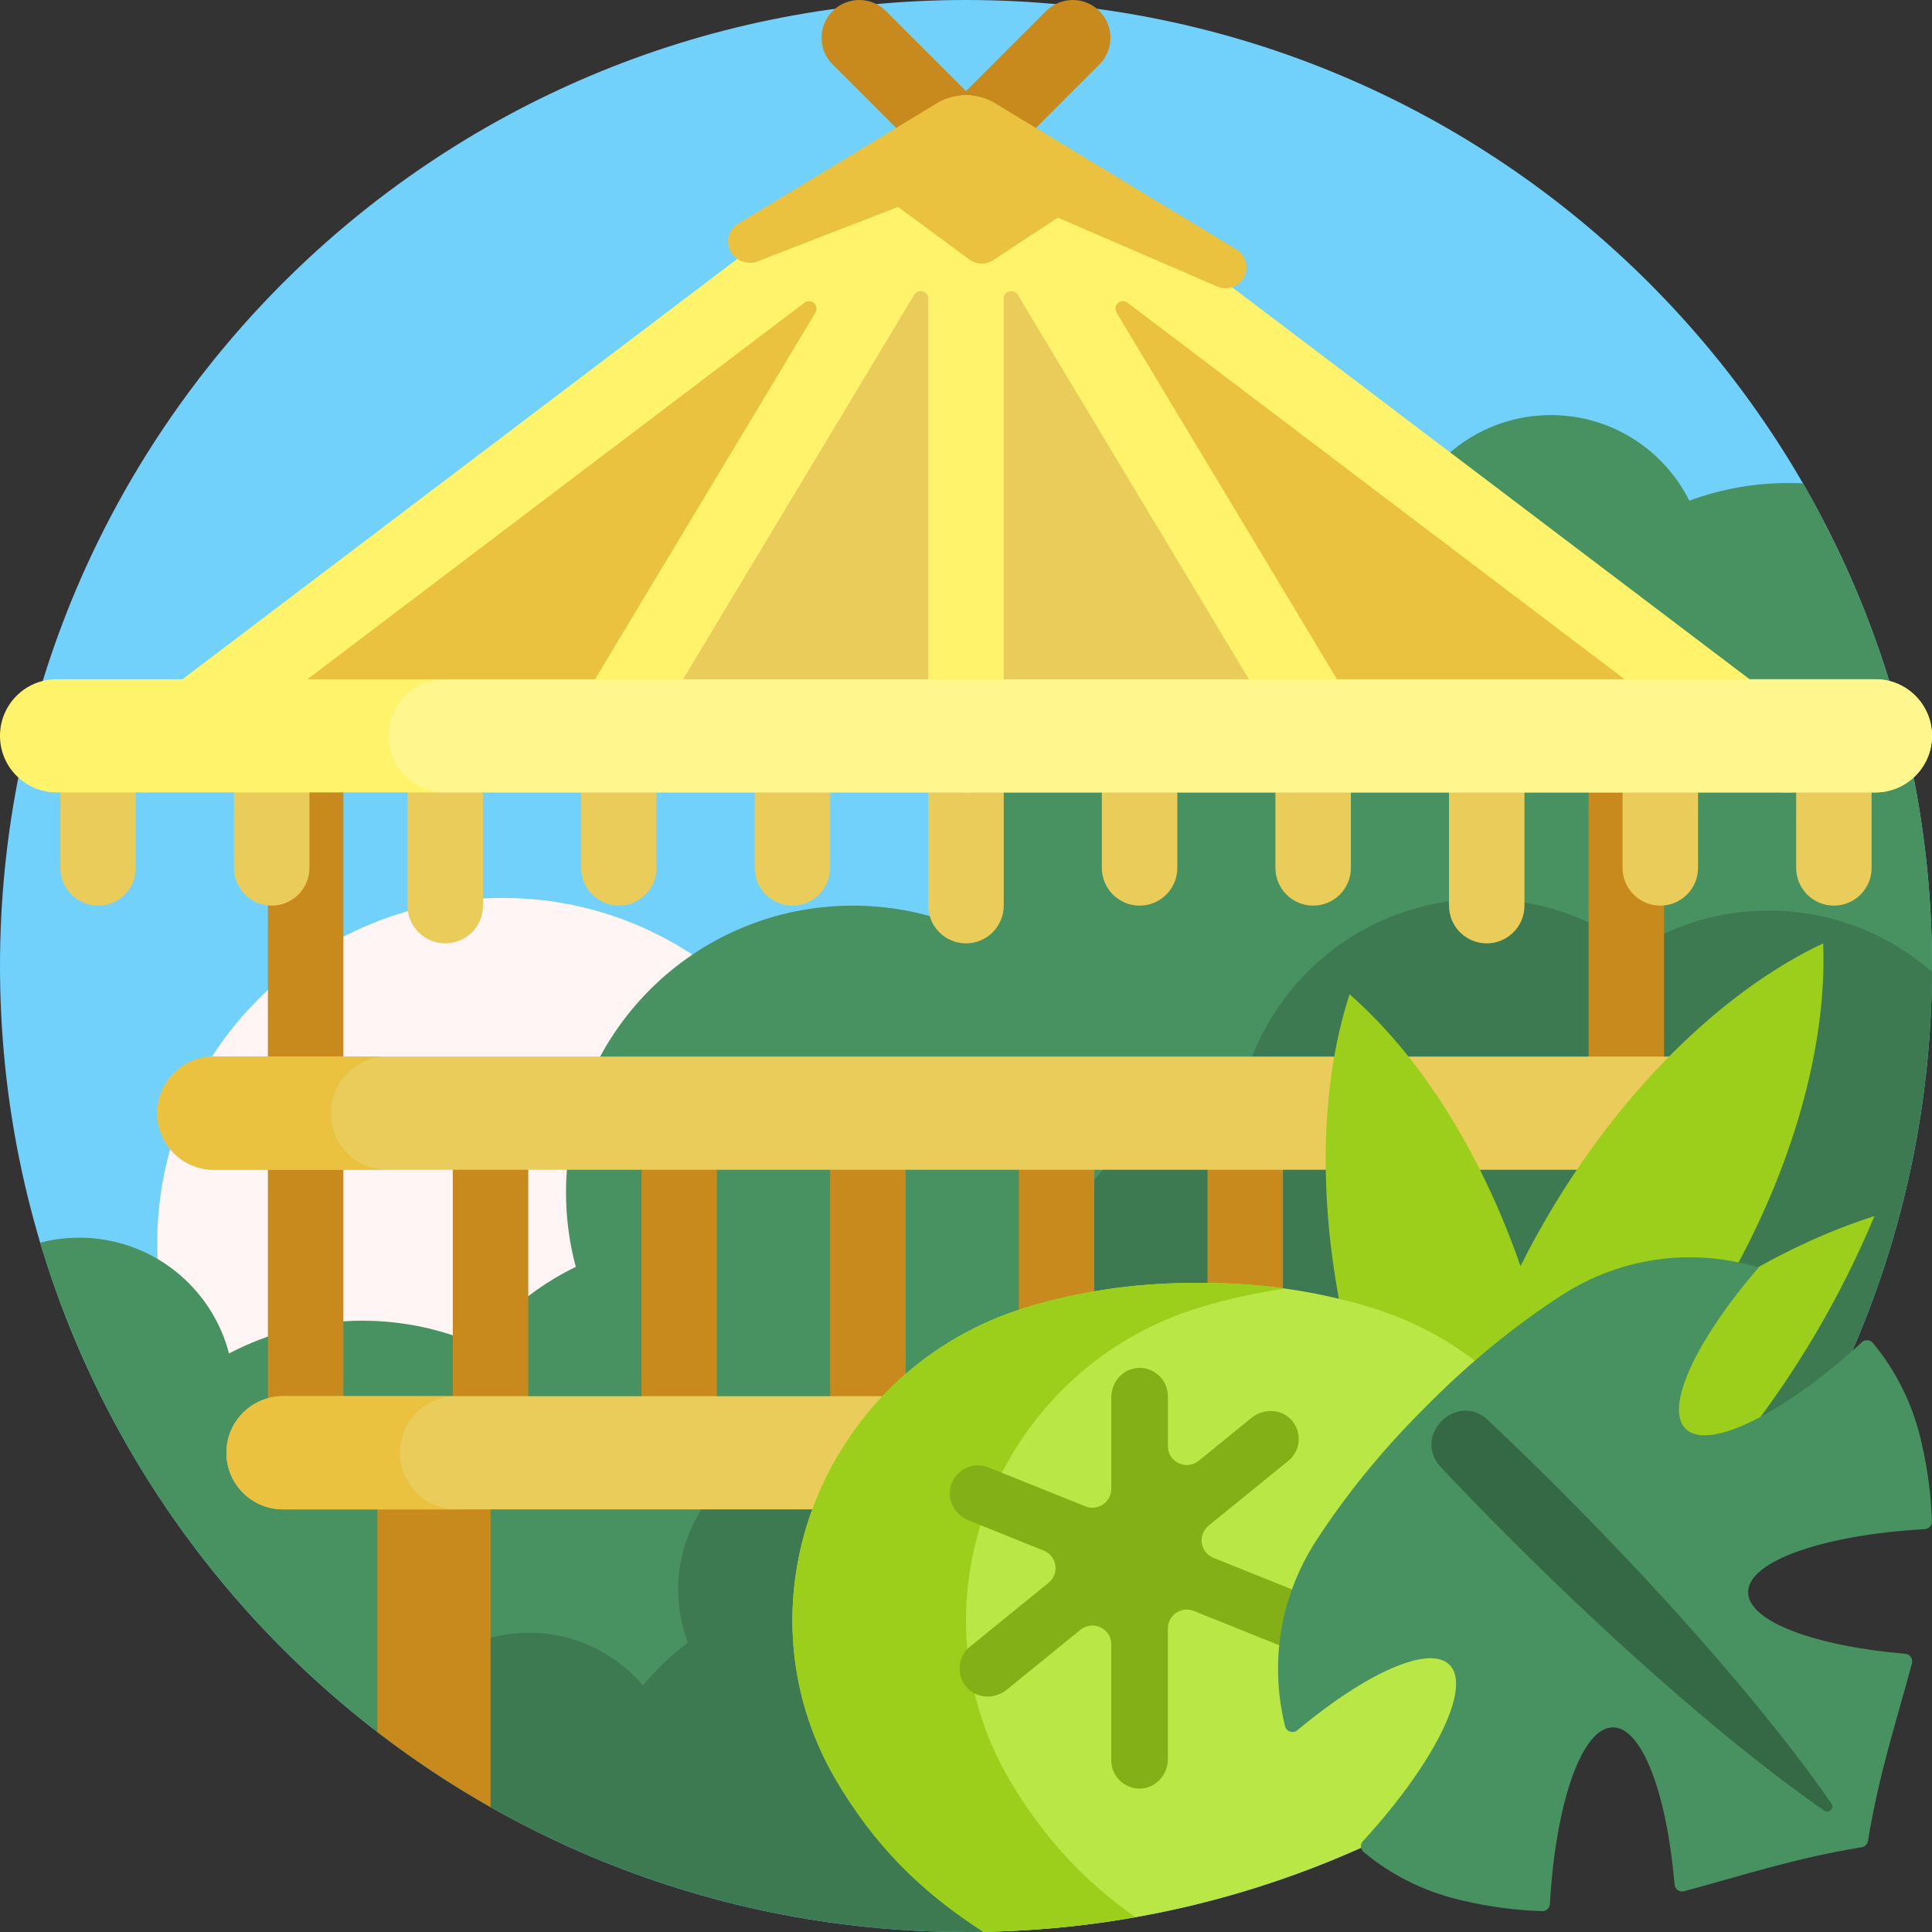 <svg id="Capa_1" enable-background="new 0 0 512 512" height="512" viewBox="0 0 512 512" width="512" xmlns="http://www.w3.org/2000/svg"><rect x="0" y="0" width="512" height="512" fill="#333333" stroke="none"/><g><path d="m512 256c0 141.385-114.615 256-256 256s-256-114.615-256-256 114.615-256 256-256 256 114.615 256 256z" fill="#72d1fb"/><path d="m224.747 329.504c0 50.556-40.984 91.54-91.54 91.54s-91.54-40.984-91.54-91.54 40.984-91.54 91.54-91.54 91.54 40.984 91.54 91.54z" fill="#fff5f5"/><path d="m474 128c1.276 0 2.545.032 3.806.094 21.748 37.633 34.194 81.316 34.194 127.906 0 4.714-.127 9.399-.379 14.05-11.093 6.332-23.934 9.95-37.621 9.95-23.107 0-43.806-10.313-57.745-26.586-10.356 32.804-41.028 56.586-77.255 56.586-13.994 0-27.158-3.549-38.644-9.795 1.077 5.095 1.644 10.379 1.644 15.795 0 29.984-17.364 55.912-42.584 68.279 1.685 6.289 2.584 12.9 2.584 19.721 0 41.974-34.026 76-76 76-10.926 0-21.314-2.306-30.703-6.458-3.633 4.525-7.772 8.625-12.333 12.214-63.288-31.196-111.82-87.771-132.31-156.439 3.305-.859 6.772-1.317 10.346-1.317 19.08 0 35.116 13.034 39.691 30.683 10.55-5.545 22.563-8.683 35.309-8.683 10.926 0 21.314 2.306 30.703 6.458 6.965-8.676 15.794-15.791 25.881-20.736-1.685-6.29-2.584-12.901-2.584-19.722 0-41.974 34.026-76 76-76 12.333 0 23.979 2.938 34.278 8.151-1.489-6.14-2.278-12.553-2.278-19.151 0-44.735 36.265-81 81-81 11.028 0 21.541 2.204 31.123 6.195-.082-1.054-.123-2.12-.123-3.195 0-22.644 18.356-41 41-41 16.058 0 29.96 9.232 36.688 22.678 8.199-3.025 17.062-4.678 26.312-4.678z" fill="#489160"/><path d="m511.995 257.562c-.432 72.359-30.885 137.601-79.531 183.901-19.652-10.35-33.426-30.359-35.004-53.714-11.421 19.446-32.553 32.5-56.735 32.5-36.313 0-65.75-29.437-65.75-65.75 0-32.252 23.222-59.08 53.858-64.677 6.483-29.498 32.772-51.573 64.218-51.573 15.055 0 28.928 5.06 40.011 13.572 10.273-6.645 22.518-10.503 35.663-10.503 16.569 0 31.707 6.13 43.27 16.244zm-254.168 172.088c.588-2.709.897-5.523.897-8.409 0-21.815-17.685-39.5-39.5-39.5s-39.5 17.685-39.5 39.5c0 4.952.912 9.691 2.576 14.059-4.408 3.313-8.413 7.133-11.93 11.373-7.246-8.549-18.062-13.975-30.146-13.975-17.856 0-32.945 11.849-37.833 28.114 42.787 32.142 95.974 51.188 153.609 51.188 1.542 0 3.08-.014 4.615-.041 10.776-.191 34.11-14.265 34.11-20.464 0-26.727-14.926-49.969-36.898-61.845z" fill="#3d7a51"/><path d="m473.487 200h-434.974l217.487-164.76z" fill="#eac23f"/><path d="m355.5 200h-199l99.5-164.76z" fill="#e9cc5a"/><path d="m71 190h20v200h-20zm350 0v180h20v-180zm-301 200h-20v68.994c9.495 7.308 19.517 13.964 30 19.903v-88.897h10v-100h-20zm50 0h20v-100h-20zm50 0h20v-100h-20zm50 0h20v-100h-20zm50 0h20v-100h-20zm-42.787-387.071-21.213 21.213-21.213-21.213c-3.905-3.905-10.237-3.905-14.142 0s-3.905 10.237 0 14.142l21.213 21.213 14.142 14.142 14.142-14.142 21.213-21.213c3.905-3.905 3.905-10.237 0-14.142-3.905-3.905-10.237-3.905-14.142 0z" fill="#c88a1d"/><path d="m266 200v40c0 5.523-4.477 10-10 10s-10-4.477-10-10v-40c0-5.523 4.477-10 10-10s10 4.477 10 10zm-56-10c-5.523 0-10 4.477-10 10v30c0 5.523 4.477 10 10 10s10-4.477 10-10v-30c0-5.523-4.477-10-10-10zm-46 0c-5.523 0-10 4.477-10 10v30c0 5.523 4.477 10 10 10s10-4.477 10-10v-30c0-5.523-4.477-10-10-10zm-46 0c-5.523 0-10 4.477-10 10v40c0 5.523 4.477 10 10 10s10-4.477 10-10v-40c0-5.523-4.477-10-10-10zm-46 0c-5.523 0-10 4.477-10 10v30c0 5.523 4.477 10 10 10s10-4.477 10-10v-30c0-5.523-4.477-10-10-10zm-46 0c-5.523 0-10 4.477-10 10v30c0 5.523 4.477 10 10 10s10-4.477 10-10v-30c0-5.523-4.477-10-10-10zm322 0c-5.523 0-10 4.477-10 10v30c0 5.523 4.477 10 10 10s10-4.477 10-10v-30c0-5.523-4.477-10-10-10zm-46 0c-5.523 0-10 4.477-10 10v30c0 5.523 4.477 10 10 10s10-4.477 10-10v-30c0-5.523-4.477-10-10-10zm138 0c-5.523 0-10 4.477-10 10v30c0 5.523 4.477 10 10 10s10-4.477 10-10v-30c0-5.523-4.477-10-10-10zm46 0c-5.523 0-10 4.477-10 10v30c0 5.523 4.477 10 10 10s10-4.477 10-10v-30c0-5.523-4.477-10-10-10zm-92 0c-5.523 0-10 4.477-10 10v40c0 5.523 4.477 10 10 10s10-4.477 10-10v-40c0-5.523-4.477-10-10-10z" fill="#e9cc5a"/><path d="m481.458 206.038c-1.966 2.596-4.955 3.962-7.979 3.962-2.104 0-4.225-.661-6.03-2.029l-168.628-127.747c-1.755-1.329-4.056.738-2.922 2.625l60.767 101.075c2.744 4.565 1.696 10.622-2.682 13.655-4.797 3.324-11.323 1.866-14.282-3.056l-69.988-116.413c-1.045-1.738-3.714-.997-3.714 1.03v120.517c0 5.326-4.019 9.977-9.335 10.321-5.824.377-10.665-4.235-10.665-9.978v-120.86c0-2.028-2.669-2.768-3.714-1.031l-70.519 117.296c-2.846 4.733-8.99 6.263-13.723 3.418-5.132 0-8.301-5.601-5.656-10l63.713-105.975c1.134-1.887-1.167-3.954-2.922-2.625l-168.628 127.747c-4.402 3.335-10.674 2.47-14.009-1.933s-2.47-10.674 1.933-14.01l217.487-164.76c3.57-2.706 8.506-2.706 12.076 0l217.487 164.76c4.403 3.337 5.268 9.608 1.933 14.011z" fill="#fff36c"/><path d="m327.464 75.696c-1.503.83-3.306.918-4.882.236l-42.249-18.266-17.103 11.269c-1.94 1.278-4.472 1.211-6.342-.168l-18.888-13.934-37.268 14.444c-1.277.495-2.693.5-3.973.013l-.241-.091c-4.318-1.641-4.854-7.532-.903-9.926l52.834-32.005c4.465-2.706 10.637-2.706 15.102 0l64.105 38.832c3.646 2.209 3.54 7.534-.192 9.596z" fill="#eac23f"/><path d="m415 400h-340c-8.284 0-15-6.716-15-15 0-8.284 6.716-15 15-15h340c8.284 0 15 6.716 15 15 0 8.284-6.716 15-15 15zm55.333-105c0-8.284-6.716-15-15-15h-398.666c-8.284 0-15 6.716-15 15 0 8.284 6.716 15 15 15h398.667c8.284 0 14.999-6.716 14.999-15z" fill="#e9cc5a"/><path d="m102.667 310h-46c-8.284 0-15-6.716-15-15s6.716-15 15-15h46c-8.284 0-15 6.716-15 15s6.715 15 15 15zm3.333 75c0-8.284 6.716-15 15-15h-46c-8.284 0-15 6.716-15 15s6.716 15 15 15h46c-8.284 0-15-6.716-15-15z" fill="#eac23f"/><path d="m497 210h-482c-8.284 0-15-6.716-15-15 0-8.284 6.716-15 15-15h482c8.284 0 15 6.716 15 15 0 8.284-6.716 15-15 15z" fill="#fff36c"/><path d="m497 210h-379c-8.284 0-15-6.716-15-15 0-8.284 6.716-15 15-15h379c8.284 0 15 6.716 15 15 0 8.284-6.716 15-15 15z" fill="#fff68e"/><path d="m413.539 428.857c-1.065 7.233-34.953-.894-30.131-10.092-10.007-15.792-18.45-34.751-24.252-55.787-10.277-37.258-10.105-73.171-1.502-99.462 18.16 15.807 34.573 41.148 45.299 72.017 2.698-5.402 5.67-10.799 8.917-16.155 20.033-33.052 46.263-57.583 71.286-69.378 1.072 26.454-7.688 59.285-26.005 91.031 13.302-8.356 26.739-14.661 39.599-18.757-17.786 42.579-46.744 79.328-83.211 106.583z" fill="#9bcf1b"/><path d="m422.491 450.471c-43.676 37.427-100.108 60.396-161.877 61.488-13.857-8.985-26.398-19.791-37.446-37.561-.576-.926-1.136-1.856-1.681-2.789-27.949-47.871-2.516-109.013 50.519-125.14 13.573-4.127 28.134-6.401 43.487-6.465.702-.003 1.404-.004 2.106-.004.703 0 1.405.001 2.106.004 15.353.064 29.914 2.338 43.487 6.465 45.467 13.826 70.646 60.734 59.299 104.002z" fill="#b9e746"/><path d="m300.89 508.076c-13.108 2.318-26.56 3.64-40.275 3.883-13.857-8.985-26.398-19.791-37.446-37.561-.576-.926-1.136-1.856-1.681-2.789-27.949-47.871-2.516-109.013 50.519-125.14 13.573-4.127 28.134-6.401 43.487-6.465.702-.003 1.404-.004 2.106-.004.703 0 1.405.001 2.106.004 7.143.03 14.114.538 20.894 1.489-7.794 1.093-15.335 2.77-22.594 4.977-53.035 16.127-78.468 77.269-50.519 125.14.545.933 1.105 1.862 1.681 2.789 9.507 15.289 20.118 25.423 31.722 33.677z" fill="#9bcf1b"/><path d="m355.581 434.843c-1.645 3.763-6.148 5.365-9.959 3.833l-29.257-11.761c-3.285-1.321-6.865 1.098-6.865 4.639v34.632c0 4.107-3.165 7.688-7.27 7.811-4.247.127-7.73-3.278-7.73-7.497v-30.718c0-4.21-4.886-6.536-8.153-3.88l-19.582 15.914c-3.187 2.59-7.962 2.392-10.646-.716-2.777-3.216-2.331-8.066.943-10.727l20.826-16.924c2.957-2.403 2.247-7.098-1.288-8.519l-19.93-8.011c-3.811-1.532-5.953-5.804-4.535-9.659 1.467-3.988 5.925-5.949 9.839-4.376l25.663 10.316c3.285 1.321 6.865-1.098 6.865-4.639v-24.246c0-4.107 3.165-7.688 7.27-7.811 4.247-.127 7.73 3.278 7.73 7.497v13.251c0 4.21 4.886 6.536 8.153 3.88l14.053-11.42c3.187-2.59 7.962-2.392 10.646.716 2.777 3.216 2.331 8.066-.943 10.727l-21.126 17.168c-2.957 2.403-2.247 7.098 1.289 8.519l29.936 12.034c3.912 1.573 5.773 6.073 4.071 9.967z" fill="#84b017"/><path d="m506.696 440.778c-3.792 14.312-8.724 29.034-11.659 47.095-.139.853-.81 1.525-1.663 1.663-18.061 2.935-32.782 7.867-47.095 11.659-1.194.316-2.392-.523-2.497-1.754-2.058-24.075-8.594-41.671-16.339-41.671-8.285 0-15.186 20.134-16.702 46.795-.061 1.076-.954 1.929-2.031 1.899-6.626-.184-13.623-1.044-21.207-2.813-.273-.064-.545-.128-.817-.194-9.73-2.35-18.241-6.769-25.287-12.622-.888-.737-.98-2.06-.2-2.911 18.851-20.575 28.976-40.697 22.939-46.735-5.41-5.41-22.13 2.157-40.351 17.353-1.127.94-2.864.38-3.218-1.044-3.997-16.092-1.738-33.883 8.344-49.381 7.586-11.661 16.806-23.13 27.696-34.082.487-.49.974-.979 1.463-1.467s.978-.976 1.467-1.463c10.952-10.89 22.421-20.11 34.082-27.696 16.487-10.725 35.57-12.597 52.442-7.502-16.533 19.127-25.015 37.082-19.371 42.727 6.038 6.038 26.159-4.086 46.733-22.936.852-.781 2.177-.688 2.916.201 5.853 7.045 10.271 15.555 12.62 25.284.066.272.13.544.194.817 1.769 7.585 2.629 14.582 2.813 21.209.03 1.077-.822 1.969-1.898 2.03-26.662 1.516-46.796 8.418-46.796 16.703 0 7.745 17.596 14.281 41.671 16.339 1.228.105 2.067 1.304 1.751 2.497z" fill="#489160"/><path d="m381.876 388.857c-7.837-8.298 4.183-20.317 12.481-12.481 6.205 5.86 12.513 11.989 18.867 18.342 31.092 31.092 56.784 61.095 72.119 83.232.86 1.241-.652 2.753-1.893 1.893-22.137-15.335-52.14-41.027-83.232-72.119-6.353-6.354-12.481-12.662-18.342-18.867z" fill="#356845"/></g></svg>